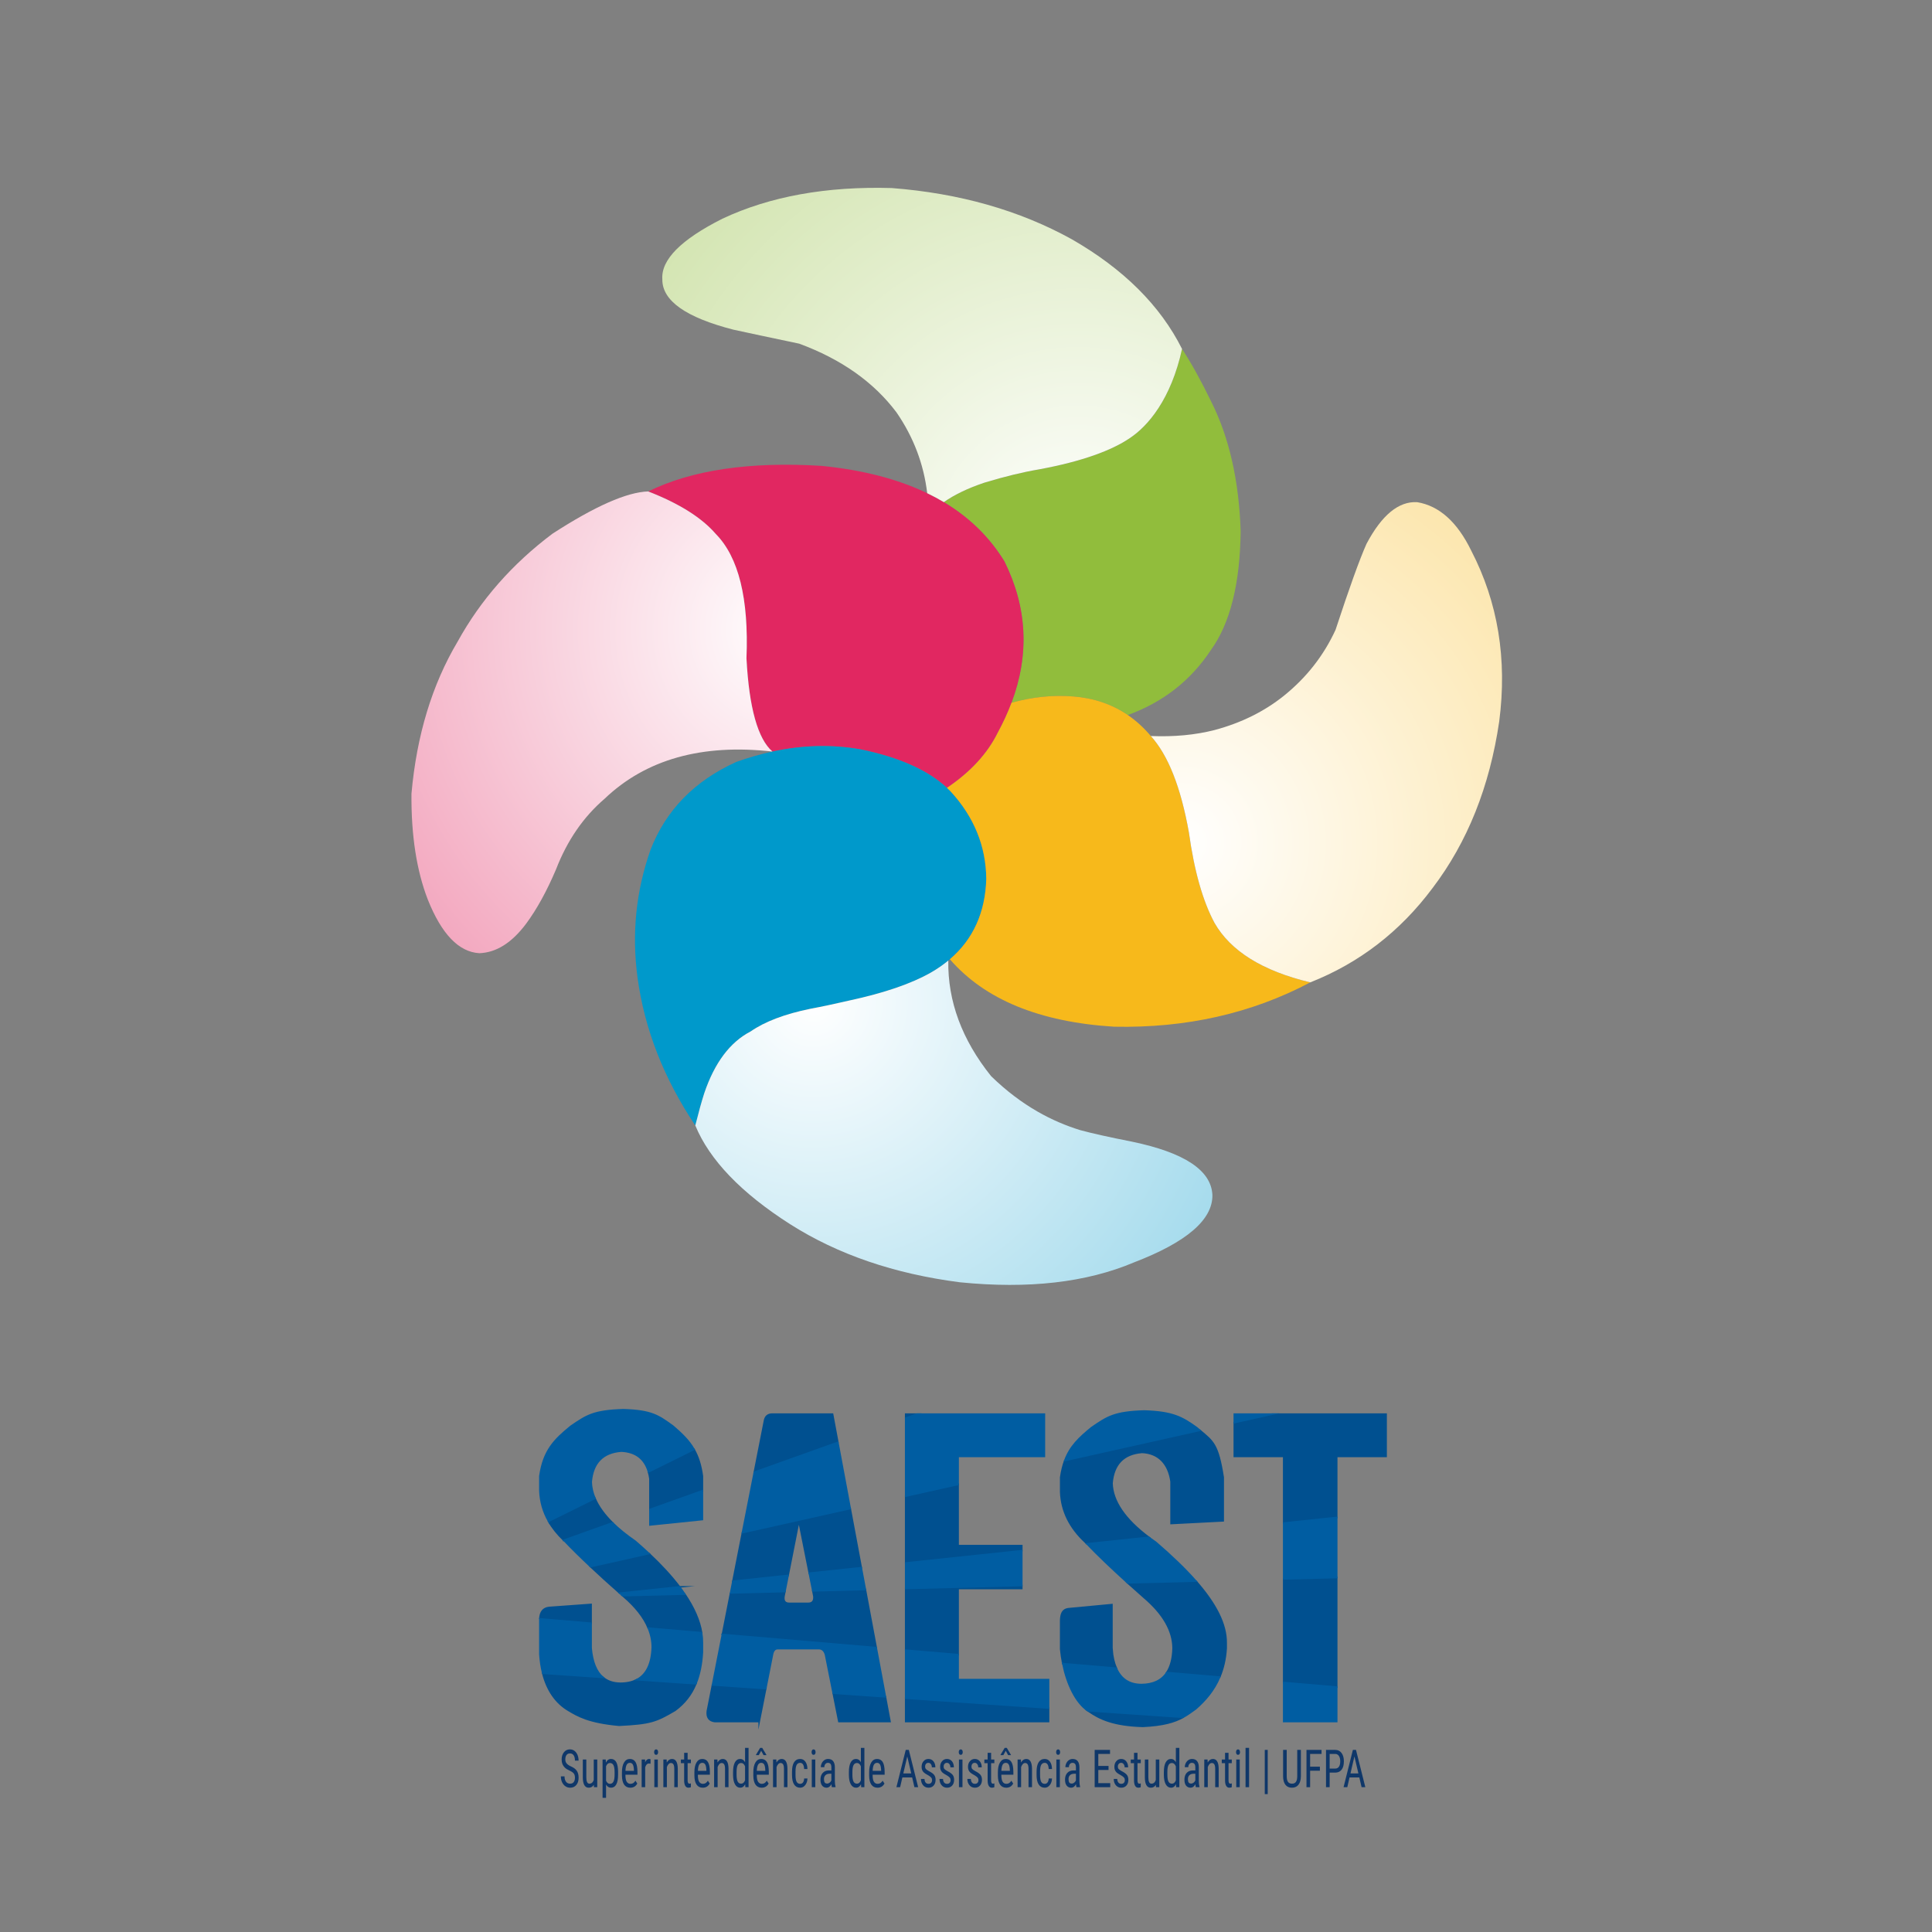 <?xml version="1.0" encoding="UTF-8"?>
<!DOCTYPE svg PUBLIC "-//W3C//DTD SVG 1.1//EN" "http://www.w3.org/Graphics/SVG/1.1/DTD/svg11.dtd">
<!-- Creator: CorelDRAW 2017 -->
<svg xmlns="http://www.w3.org/2000/svg" xml:space="preserve" width="1080px" height="1080px" version="1.1" style="shape-rendering:geometricPrecision; text-rendering:geometricPrecision; image-rendering:optimizeQuality; fill-rule:evenodd; clip-rule:evenodd"
viewBox="0 0 1080 1080"
 xmlns:xlink="http://www.w3.org/1999/xlink">
 <rect x="0" y="0" width="1080" height="1080" fill="#808080" stroke="none"/>
 <defs>
  <style type="text/css">
   <![CDATA[
    .str0 {stroke:#005090;stroke-width:0.9;stroke-miterlimit:22.926}
    .str1 {stroke:#005DA2;stroke-width:0.9;stroke-miterlimit:22.926}
    .fil0 {fill:none}
    .fil2 {fill:#005090}
    .fil3 {fill:#005DA2}
    .fil6 {fill:#0099CB}
    .fil4 {fill:#91BD3C}
    .fil5 {fill:#E12761}
    .fil7 {fill:#F7B91B}
    .fil1 {fill:#0F3769;fill-rule:nonzero}
    .fil11 {fill:url(#id0)}
    .fil9 {fill:url(#id1)}
    .fil8 {fill:url(#id2)}
    .fil10 {fill:url(#id3)}
   ]]>
  </style>
  <radialGradient id="id0" gradientUnits="userSpaceOnUse" gradientTransform="matrix(1.61 -0 -0 1.61 -268 -215)" cx="439.86" cy="352.16" r="397.7" fx="439.86" fy="352.16">
   <stop offset="0" style="stop-opacity:1; stop-color:white"/>
   <stop offset="1" style="stop-opacity:1; stop-color:#E12761"/>
  </radialGradient>
  <radialGradient id="id1" gradientUnits="userSpaceOnUse" gradientTransform="matrix(1.32 -0 -0 1.32 -212 -151)" cx="660.98" cy="471.29" r="504.43" fx="660.98" fy="471.29">
   <stop offset="0" style="stop-opacity:1; stop-color:white"/>
   <stop offset="1" style="stop-opacity:1; stop-color:#F7B91B"/>
  </radialGradient>
  <radialGradient id="id2" gradientUnits="userSpaceOnUse" gradientTransform="matrix(1.32 -0 -0 1.32 -146 -179)" cx="455.16" cy="560.54" r="543.13" fx="455.16" fy="560.54">
   <stop offset="0" style="stop-opacity:1; stop-color:white"/>
   <stop offset="1" style="stop-opacity:1; stop-color:#0099CB"/>
  </radialGradient>
  <radialGradient id="id3" gradientUnits="userSpaceOnUse" gradientTransform="matrix(1.32 -0 -0 1.32 -193 -99)" cx="602.66" cy="308.81" r="545.94" fx="602.66" fy="308.81">
   <stop offset="0" style="stop-opacity:1; stop-color:white"/>
   <stop offset="1" style="stop-opacity:1; stop-color:#91BD3C"/>
  </radialGradient>
 </defs>
 <g id="Camada_x0020_1">
  <rect class="fil0" transform="matrix(2.64845E-14 -0.562 1 1.48976E-14 -2.54659E-11 1080)" width="1920" height="1080"/>
  <g id="Logo_x0020_vertical">
   <path class="fil1" d="M321.4 993.77c0,-1.03 -0.22,-1.83 -0.66,-2.38 -0.43,-0.56 -1.22,-1.09 -2.36,-1.62 -1.15,-0.52 -2.02,-1.08 -2.62,-1.65 -0.6,-0.58 -1.05,-1.24 -1.35,-1.98 -0.3,-0.74 -0.45,-1.59 -0.45,-2.54 0,-1.66 0.42,-3.02 1.28,-4.09 0.85,-1.07 1.98,-1.6 3.36,-1.6 0.95,0 1.79,0.27 2.53,0.82 0.74,0.55 1.31,1.31 1.71,2.28 0.4,0.98 0.6,2.05 0.6,3.21l-2.04 0c0,-1.29 -0.24,-2.29 -0.72,-2.99 -0.48,-0.71 -1.18,-1.06 -2.08,-1.06 -0.82,0 -1.46,0.29 -1.91,0.89 -0.45,0.59 -0.68,1.42 -0.68,2.49 0,0.88 0.25,1.62 0.74,2.21 0.48,0.59 1.24,1.12 2.26,1.59 1.59,0.68 2.73,1.51 3.41,2.51 0.69,0.99 1.03,2.29 1.03,3.9 0,1.69 -0.42,3.04 -1.28,4.06 -0.85,1.01 -2.01,1.52 -3.47,1.52 -0.94,0 -1.81,-0.26 -2.61,-0.8 -0.79,-0.53 -1.42,-1.28 -1.87,-2.23 -0.46,-0.97 -0.68,-2.07 -0.68,-3.31l2.04 0c0,1.29 0.28,2.29 0.84,3.01 0.56,0.72 1.32,1.07 2.28,1.07 0.9,0 1.57,-0.29 2.02,-0.89 0.45,-0.59 0.68,-1.39 0.68,-2.42z"/>
   <path id="1" class="fil1" d="M331.96 997.69c-0.65,1.1 -1.6,1.65 -2.85,1.65 -1.09,0 -1.91,-0.48 -2.47,-1.45 -0.55,-0.97 -0.83,-2.38 -0.84,-4.23l0 -10.09 1.95 0 0 9.89c0,2.42 0.57,3.62 1.69,3.62 1.19,0 2.02,-0.69 2.47,-2.06l0 -11.45 1.96 0 0 15.48 -1.86 0 -0.05 -1.36z"/>
   <path id="2" class="fil1" d="M345.51 992.05c0,2.45 -0.34,4.29 -1.03,5.49 -0.68,1.2 -1.65,1.8 -2.9,1.8 -1.21,0 -2.13,-0.59 -2.79,-1.76l0 7.42 -1.95 0 0 -21.43 1.78 0 0.09 1.71c0.66,-1.34 1.61,-2.01 2.84,-2.01 1.31,0 2.3,0.6 2.95,1.78 0.65,1.19 0.99,2.95 1.01,5.31l0 1.69zm-1.95 -1.44c0,-1.74 -0.21,-3.02 -0.62,-3.84 -0.42,-0.83 -1.09,-1.24 -2.01,-1.24 -0.94,0 -1.65,0.61 -2.14,1.82l0 8.05c0.49,1.18 1.2,1.77 2.17,1.77 0.88,0 1.54,-0.41 1.96,-1.23 0.42,-0.83 0.63,-2.09 0.64,-3.79l0 -1.54z"/>
   <path id="3" class="fil1" d="M352.34 999.34c-1.5,0 -2.65,-0.58 -3.45,-1.72 -0.79,-1.16 -1.2,-2.84 -1.22,-5.07l0 -1.87c0,-2.31 0.39,-4.12 1.18,-5.44 0.78,-1.31 1.87,-1.97 3.27,-1.97 1.4,0 2.45,0.58 3.15,1.74 0.7,1.15 1.05,2.95 1.07,5.4l0 1.66 -6.71 0 0 0.36c0,1.65 0.24,2.86 0.73,3.61 0.48,0.75 1.18,1.13 2.09,1.13 0.58,0 1.09,-0.14 1.53,-0.42 0.44,-0.28 0.85,-0.72 1.24,-1.33l1.02 1.6c-0.86,1.55 -2.15,2.32 -3.9,2.32zm-0.22 -13.9c-0.82,0 -1.42,0.37 -1.81,1.09 -0.4,0.72 -0.62,1.85 -0.67,3.37l4.73 0 0 -0.35c-0.05,-1.47 -0.26,-2.52 -0.62,-3.16 -0.35,-0.63 -0.9,-0.95 -1.63,-0.95z"/>
   <path id="4" class="fil1" d="M363.66 985.93c-0.28,-0.07 -0.57,-0.11 -0.89,-0.11 -1.01,0 -1.71,0.72 -2.11,2.14l0 11.09 -1.97 0 0 -15.48 1.91 0 0.04 1.57c0.52,-1.25 1.27,-1.87 2.23,-1.87 0.31,0 0.57,0.07 0.78,0.2l0.01 2.46z"/>
   <path id="5" class="fil1" d="M367.73 999.05l-1.96 0 0 -15.48 1.96 0 0 15.48zm0.16 -19.6c0,0.43 -0.09,0.79 -0.28,1.08 -0.18,0.29 -0.47,0.43 -0.84,0.43 -0.37,0 -0.65,-0.14 -0.83,-0.43 -0.19,-0.29 -0.28,-0.65 -0.28,-1.08 0,-0.43 0.09,-0.8 0.28,-1.1 0.18,-0.29 0.46,-0.44 0.83,-0.44 0.37,0 0.65,0.15 0.84,0.45 0.18,0.31 0.28,0.67 0.28,1.09z"/>
   <path id="6" class="fil1" d="M372.67 983.57l0.06 1.66c0.76,-1.3 1.74,-1.96 2.92,-1.96 2.13,0 3.2,1.83 3.23,5.49l0 10.29 -1.95 0 0 -10.17c0,-1.21 -0.16,-2.07 -0.47,-2.58 -0.32,-0.51 -0.79,-0.77 -1.42,-0.77 -0.49,0 -0.93,0.21 -1.32,0.63 -0.38,0.42 -0.7,0.97 -0.93,1.64l0 11.25 -1.97 0 0 -15.48 1.85 0z"/>
   <path id="7" class="fil1" d="M384.39 979.82l0 3.75 1.82 0 0 2.05 -1.82 0 0 9.6c0,0.61 0.08,1.08 0.24,1.39 0.15,0.32 0.42,0.47 0.8,0.47 0.26,0 0.52,-0.06 0.79,-0.17l-0.03 2.15c-0.44,0.18 -0.89,0.28 -1.36,0.28 -0.78,0 -1.37,-0.36 -1.78,-1.07 -0.41,-0.72 -0.61,-1.73 -0.61,-3.03l0 -9.62 -1.83 0 0 -2.05 1.83 0 0 -3.75 1.95 0z"/>
   <path id="8" class="fil1" d="M392.83 999.34c-1.49,0 -2.64,-0.58 -3.44,-1.72 -0.8,-1.16 -1.21,-2.84 -1.22,-5.07l0 -1.87c0,-2.31 0.39,-4.12 1.17,-5.44 0.78,-1.31 1.87,-1.97 3.27,-1.97 1.41,0 2.46,0.58 3.15,1.74 0.7,1.15 1.05,2.95 1.07,5.4l0 1.66 -6.7 0 0 0.36c0,1.65 0.24,2.86 0.72,3.61 0.49,0.75 1.19,1.13 2.09,1.13 0.58,0 1.09,-0.14 1.53,-0.42 0.44,-0.28 0.86,-0.72 1.24,-1.33l1.02 1.6c-0.85,1.55 -2.15,2.32 -3.9,2.32zm-0.22 -13.9c-0.81,0 -1.42,0.37 -1.81,1.09 -0.39,0.72 -0.61,1.85 -0.66,3.37l4.73 0 0 -0.35c-0.06,-1.47 -0.26,-2.52 -0.62,-3.16 -0.36,-0.63 -0.91,-0.95 -1.64,-0.95z"/>
   <path id="9" class="fil1" d="M401.04 983.57l0.06 1.66c0.76,-1.3 1.74,-1.96 2.92,-1.96 2.13,0 3.2,1.83 3.23,5.49l0 10.29 -1.95 0 0 -10.17c0,-1.21 -0.16,-2.07 -0.47,-2.58 -0.32,-0.51 -0.79,-0.77 -1.42,-0.77 -0.49,0 -0.92,0.21 -1.32,0.63 -0.38,0.42 -0.7,0.97 -0.93,1.64l0 11.25 -1.97 0 0 -15.48 1.85 0z"/>
   <path id="10" class="fil1" d="M409.78 990.6c0,-2.38 0.35,-4.2 1.04,-5.45 0.69,-1.25 1.69,-1.88 2.98,-1.88 1.15,0 2.05,0.61 2.69,1.81l0 -8.02 1.96 0 0 21.99 -1.79 0 -0.11 -1.66c-0.64,1.3 -1.56,1.95 -2.76,1.95 -1.24,0 -2.22,-0.62 -2.92,-1.87 -0.71,-1.24 -1.07,-3 -1.09,-5.27l0 -1.6zm1.97 1.44c0,1.73 0.2,3.01 0.6,3.82 0.4,0.82 1.05,1.22 1.95,1.22 0.98,0 1.71,-0.63 2.19,-1.9l0 -7.79c-0.5,-1.24 -1.23,-1.86 -2.18,-1.86 -0.9,0 -1.55,0.41 -1.95,1.22 -0.4,0.81 -0.6,2.07 -0.61,3.75l0 1.54z"/>
   <path id="11" class="fil1" d="M425.77 999.34c-1.49,0 -2.64,-0.58 -3.44,-1.72 -0.8,-1.16 -1.21,-2.84 -1.22,-5.07l0 -1.87c0,-2.31 0.39,-4.12 1.17,-5.44 0.78,-1.31 1.87,-1.97 3.27,-1.97 1.41,0 2.46,0.58 3.15,1.74 0.7,1.15 1.05,2.95 1.07,5.4l0 1.66 -6.71 0 0 0.36c0,1.65 0.25,2.86 0.73,3.61 0.49,0.75 1.18,1.13 2.09,1.13 0.58,0 1.09,-0.14 1.53,-0.42 0.44,-0.28 0.85,-0.72 1.24,-1.33l1.02 1.6c-0.85,1.55 -2.15,2.32 -3.9,2.32zm-0.22 -13.9c-0.81,0 -1.42,0.37 -1.81,1.09 -0.39,0.72 -0.62,1.85 -0.67,3.37l4.73 0 0 -0.35c-0.05,-1.47 -0.25,-2.52 -0.61,-3.16 -0.36,-0.63 -0.91,-0.95 -1.64,-0.95zm2.87 -4.46l0 0.14 -1.58 0.01 -1.34 -2.43 -1.33 2.43 -1.58 -0.01 0 -0.17 2.33 -3.89 1.16 0 2.34 3.92z"/>
   <path id="12" class="fil1" d="M433.98 983.57l0.06 1.66c0.76,-1.3 1.74,-1.96 2.92,-1.96 2.12,0 3.2,1.83 3.23,5.49l0 10.29 -1.95 0 0 -10.17c0,-1.21 -0.16,-2.07 -0.47,-2.58 -0.32,-0.51 -0.79,-0.77 -1.42,-0.77 -0.49,0 -0.93,0.21 -1.32,0.63 -0.38,0.42 -0.7,0.97 -0.93,1.64l0 11.25 -1.97 0 0 -15.48 1.85 0z"/>
   <path id="13" class="fil1" d="M447.31 997.17c0.65,0 1.17,-0.26 1.57,-0.78 0.39,-0.52 0.6,-1.26 0.64,-2.22l1.85 0c-0.04,1.49 -0.45,2.72 -1.23,3.7 -0.77,0.98 -1.71,1.47 -2.83,1.47 -1.49,0 -2.62,-0.61 -3.4,-1.81 -0.79,-1.21 -1.17,-3.01 -1.17,-5.39l0 -1.71c0,-2.33 0.38,-4.11 1.16,-5.33 0.78,-1.21 1.91,-1.83 3.4,-1.83 1.23,0 2.2,0.51 2.92,1.51 0.72,1 1.11,2.37 1.15,4.11l-1.85 0c-0.05,-1.15 -0.26,-2.01 -0.64,-2.59 -0.38,-0.57 -0.91,-0.86 -1.58,-0.86 -0.88,0 -1.52,0.38 -1.95,1.11 -0.42,0.75 -0.64,1.96 -0.65,3.65l0 1.97c0,1.82 0.21,3.12 0.63,3.87 0.41,0.75 1.07,1.13 1.98,1.13z"/>
   <path id="14" class="fil1" d="M455.75 999.05l-1.96 0 0 -15.48 1.96 0 0 15.48zm0.16 -19.6c0,0.43 -0.09,0.79 -0.28,1.08 -0.18,0.29 -0.46,0.43 -0.84,0.43 -0.37,0 -0.65,-0.14 -0.83,-0.43 -0.19,-0.29 -0.28,-0.65 -0.28,-1.08 0,-0.43 0.09,-0.8 0.28,-1.1 0.18,-0.29 0.46,-0.44 0.83,-0.44 0.37,0 0.65,0.15 0.84,0.45 0.19,0.31 0.28,0.67 0.28,1.09z"/>
   <path id="15" class="fil1" d="M465.03 999.05c-0.12,-0.33 -0.21,-0.9 -0.26,-1.68 -0.69,1.31 -1.58,1.97 -2.66,1.97 -1.09,0 -1.94,-0.4 -2.55,-1.18 -0.61,-0.79 -0.92,-1.9 -0.92,-3.33 0,-1.57 0.42,-2.82 1.25,-3.75 0.83,-0.92 1.96,-1.39 3.41,-1.41l1.44 0 0 -1.66c0,-0.92 -0.16,-1.58 -0.48,-1.98 -0.32,-0.39 -0.8,-0.59 -1.45,-0.59 -0.6,0 -1.08,0.23 -1.45,0.69 -0.37,0.45 -0.55,1.03 -0.55,1.73l-1.97 0c0,-0.79 0.19,-1.55 0.55,-2.27 0.36,-0.72 0.85,-1.29 1.46,-1.7 0.62,-0.41 1.3,-0.62 2.06,-0.62 1.22,0 2.16,0.4 2.8,1.19 0.64,0.78 0.97,1.93 0.98,3.44l0 7.81c0.01,1.2 0.14,2.23 0.38,3.11l0 0.23 -2.04 0zm-2.62 -2.03c0.48,0 0.94,-0.17 1.37,-0.51 0.44,-0.34 0.76,-0.77 0.96,-1.28l0 -3.69 -1.11 0c-0.94,0.02 -1.67,0.29 -2.21,0.81 -0.54,0.52 -0.81,1.24 -0.81,2.18 0,0.87 0.14,1.51 0.41,1.9 0.27,0.4 0.73,0.59 1.39,0.59z"/>
   <path id="16" class="fil1" d="M474.53 990.6c0,-2.38 0.35,-4.2 1.04,-5.45 0.69,-1.25 1.69,-1.88 2.98,-1.88 1.15,0 2.05,0.61 2.69,1.81l0 -8.02 1.96 0 0 21.99 -1.79 0 -0.1 -1.66c-0.65,1.3 -1.57,1.95 -2.77,1.95 -1.24,0 -2.22,-0.62 -2.93,-1.87 -0.7,-1.24 -1.06,-3 -1.08,-5.27l0 -1.6zm1.97 1.44c0,1.73 0.2,3.01 0.6,3.82 0.39,0.82 1.05,1.22 1.95,1.22 0.98,0 1.71,-0.63 2.19,-1.9l0 -7.79c-0.5,-1.24 -1.23,-1.86 -2.18,-1.86 -0.9,0 -1.55,0.41 -1.95,1.22 -0.4,0.81 -0.6,2.07 -0.61,3.75l0 1.54z"/>
   <path id="17" class="fil1" d="M490.52 999.34c-1.5,0 -2.64,-0.58 -3.44,-1.72 -0.8,-1.16 -1.21,-2.84 -1.22,-5.07l0 -1.87c0,-2.31 0.39,-4.12 1.17,-5.44 0.78,-1.31 1.87,-1.97 3.27,-1.97 1.4,0 2.45,0.58 3.15,1.74 0.7,1.15 1.05,2.95 1.07,5.4l0 1.66 -6.71 0 0 0.36c0,1.65 0.25,2.86 0.73,3.61 0.48,0.75 1.18,1.13 2.09,1.13 0.58,0 1.09,-0.14 1.53,-0.42 0.44,-0.28 0.85,-0.72 1.24,-1.33l1.02 1.6c-0.85,1.55 -2.15,2.32 -3.9,2.32zm-0.22 -13.9c-0.82,0 -1.42,0.37 -1.81,1.09 -0.39,0.72 -0.62,1.85 -0.67,3.37l4.73 0 0 -0.35c-0.05,-1.47 -0.25,-2.52 -0.61,-3.16 -0.36,-0.63 -0.91,-0.95 -1.64,-0.95z"/>
   <path id="18" class="fil1" d="M509.9 993.59l-5.46 0 -1.26 5.46 -2.08 0 5.21 -20.85 1.73 0 5.22 20.85 -2.08 0 -1.28 -5.46zm-4.93 -2.25l4.41 0 -2.21 -9.47 -2.2 9.47z"/>
   <path id="19" class="fil1" d="M521.03 995.08c0,-0.54 -0.15,-1.01 -0.47,-1.4 -0.32,-0.39 -0.94,-0.85 -1.85,-1.37 -1.06,-0.56 -1.8,-1.05 -2.24,-1.45 -0.43,-0.4 -0.75,-0.85 -0.97,-1.37 -0.21,-0.5 -0.32,-1.11 -0.32,-1.82 0,-1.26 0.36,-2.31 1.08,-3.14 0.71,-0.84 1.62,-1.26 2.73,-1.26 1.17,0 2.11,0.44 2.82,1.32 0.71,0.88 1.07,2.01 1.07,3.38l-1.96 0c0,-0.7 -0.18,-1.29 -0.54,-1.79 -0.36,-0.49 -0.83,-0.74 -1.39,-0.74 -0.57,0 -1.03,0.19 -1.36,0.58 -0.33,0.39 -0.49,0.9 -0.49,1.55 0,0.51 0.12,0.93 0.36,1.24 0.24,0.31 0.82,0.73 1.73,1.24 1.46,0.74 2.46,1.46 2.98,2.16 0.53,0.7 0.79,1.6 0.79,2.68 0,1.35 -0.36,2.43 -1.08,3.24 -0.72,0.81 -1.68,1.21 -2.88,1.21 -1.25,0 -2.27,-0.46 -3.05,-1.39 -0.77,-0.93 -1.16,-2.1 -1.16,-3.52l1.97 0c0.03,0.86 0.23,1.53 0.61,2.01 0.39,0.49 0.93,0.73 1.63,0.73 0.65,0 1.14,-0.19 1.48,-0.57 0.34,-0.37 0.51,-0.88 0.51,-1.52z"/>
   <path id="20" class="fil1" d="M531.39 995.08c0,-0.54 -0.16,-1.01 -0.48,-1.4 -0.31,-0.39 -0.93,-0.85 -1.84,-1.37 -1.06,-0.56 -1.8,-1.05 -2.24,-1.45 -0.43,-0.4 -0.75,-0.85 -0.97,-1.37 -0.21,-0.5 -0.32,-1.11 -0.32,-1.82 0,-1.26 0.36,-2.31 1.07,-3.14 0.72,-0.84 1.63,-1.26 2.74,-1.26 1.17,0 2.11,0.44 2.82,1.32 0.71,0.88 1.06,2.01 1.06,3.38l-1.95 0c0,-0.7 -0.18,-1.29 -0.54,-1.79 -0.36,-0.49 -0.83,-0.74 -1.39,-0.74 -0.58,0 -1.03,0.19 -1.36,0.58 -0.33,0.39 -0.49,0.9 -0.49,1.55 0,0.51 0.11,0.93 0.36,1.24 0.24,0.31 0.82,0.73 1.73,1.24 1.46,0.74 2.46,1.46 2.98,2.16 0.53,0.7 0.79,1.6 0.79,2.68 0,1.35 -0.36,2.43 -1.08,3.24 -0.72,0.81 -1.68,1.21 -2.89,1.21 -1.25,0 -2.26,-0.46 -3.04,-1.39 -0.77,-0.93 -1.17,-2.1 -1.17,-3.52l1.98 0c0.03,0.86 0.23,1.53 0.61,2.01 0.39,0.49 0.93,0.73 1.62,0.73 0.66,0 1.15,-0.19 1.49,-0.57 0.34,-0.37 0.51,-0.88 0.51,-1.52z"/>
   <path id="21" class="fil1" d="M538.03 999.05l-1.97 0 0 -15.48 1.97 0 0 15.48zm0.15 -19.6c0,0.43 -0.09,0.79 -0.28,1.08 -0.18,0.29 -0.46,0.43 -0.84,0.43 -0.37,0 -0.65,-0.14 -0.83,-0.43 -0.19,-0.29 -0.28,-0.65 -0.28,-1.08 0,-0.43 0.09,-0.8 0.28,-1.1 0.18,-0.29 0.46,-0.44 0.83,-0.44 0.37,0 0.65,0.15 0.84,0.45 0.19,0.31 0.28,0.67 0.28,1.09z"/>
   <path id="22" class="fil1" d="M546.96 995.08c0,-0.54 -0.16,-1.01 -0.48,-1.4 -0.32,-0.39 -0.93,-0.85 -1.84,-1.37 -1.06,-0.56 -1.81,-1.05 -2.24,-1.45 -0.43,-0.4 -0.76,-0.85 -0.97,-1.37 -0.22,-0.5 -0.32,-1.11 -0.32,-1.82 0,-1.26 0.35,-2.31 1.07,-3.14 0.71,-0.84 1.63,-1.26 2.74,-1.26 1.17,0 2.11,0.44 2.82,1.32 0.71,0.88 1.06,2.01 1.06,3.38l-1.95 0c0,-0.7 -0.18,-1.29 -0.55,-1.79 -0.36,-0.49 -0.82,-0.74 -1.38,-0.74 -0.58,0 -1.04,0.19 -1.36,0.58 -0.33,0.39 -0.5,0.9 -0.5,1.55 0,0.51 0.12,0.93 0.36,1.24 0.24,0.31 0.82,0.73 1.74,1.24 1.46,0.74 2.45,1.46 2.98,2.16 0.52,0.7 0.79,1.6 0.79,2.68 0,1.35 -0.36,2.43 -1.09,3.24 -0.71,0.81 -1.67,1.21 -2.88,1.21 -1.25,0 -2.27,-0.46 -3.04,-1.39 -0.78,-0.93 -1.17,-2.1 -1.17,-3.52l1.98 0c0.02,0.86 0.22,1.53 0.61,2.01 0.39,0.49 0.92,0.73 1.62,0.73 0.65,0 1.15,-0.19 1.49,-0.57 0.34,-0.37 0.51,-0.88 0.51,-1.52z"/>
   <path id="23" class="fil1" d="M554.04 979.82l0 3.75 1.81 0 0 2.05 -1.81 0 0 9.6c0,0.61 0.08,1.08 0.24,1.39 0.15,0.32 0.42,0.47 0.8,0.47 0.26,0 0.52,-0.06 0.79,-0.17l-0.03 2.15c-0.44,0.18 -0.9,0.28 -1.37,0.28 -0.77,0 -1.36,-0.36 -1.77,-1.07 -0.41,-0.72 -0.61,-1.73 -0.61,-3.03l0 -9.62 -1.83 0 0 -2.05 1.83 0 0 -3.75 1.95 0z"/>
   <path id="24" class="fil1" d="M562.48 999.34c-1.49,0 -2.64,-0.58 -3.44,-1.72 -0.8,-1.16 -1.21,-2.84 -1.22,-5.07l0 -1.87c0,-2.31 0.39,-4.12 1.17,-5.44 0.78,-1.31 1.87,-1.97 3.27,-1.97 1.41,0 2.46,0.58 3.15,1.74 0.7,1.15 1.05,2.95 1.07,5.4l0 1.66 -6.71 0 0 0.36c0,1.65 0.25,2.86 0.73,3.61 0.49,0.75 1.18,1.13 2.09,1.13 0.58,0 1.09,-0.14 1.53,-0.42 0.44,-0.28 0.85,-0.72 1.24,-1.33l1.02 1.6c-0.85,1.55 -2.15,2.32 -3.9,2.32zm-0.22 -13.9c-0.81,0 -1.42,0.37 -1.81,1.09 -0.39,0.72 -0.62,1.85 -0.67,3.37l4.73 0 0 -0.35c-0.05,-1.47 -0.25,-2.52 -0.61,-3.16 -0.36,-0.63 -0.91,-0.95 -1.64,-0.95zm2.87 -4.46l0 0.14 -1.58 0.01 -1.33 -2.43 -1.34 2.43 -1.58 -0.01 0 -0.17 2.33 -3.89 1.16 0 2.34 3.92z"/>
   <path id="25" class="fil1" d="M570.69 983.57l0.06 1.66c0.76,-1.3 1.74,-1.96 2.92,-1.96 2.12,0 3.2,1.83 3.23,5.49l0 10.29 -1.95 0 0 -10.17c0,-1.21 -0.16,-2.07 -0.47,-2.58 -0.32,-0.51 -0.79,-0.77 -1.42,-0.77 -0.49,0 -0.93,0.21 -1.32,0.63 -0.38,0.42 -0.7,0.97 -0.93,1.64l0 11.25 -1.97 0 0 -15.48 1.85 0z"/>
   <path id="26" class="fil1" d="M584.02 997.17c0.65,0 1.17,-0.26 1.57,-0.78 0.39,-0.52 0.6,-1.26 0.64,-2.22l1.85 0c-0.04,1.49 -0.45,2.72 -1.23,3.7 -0.77,0.98 -1.71,1.47 -2.83,1.47 -1.49,0 -2.62,-0.61 -3.4,-1.81 -0.78,-1.21 -1.17,-3.01 -1.17,-5.39l0 -1.71c0,-2.33 0.38,-4.11 1.16,-5.33 0.78,-1.21 1.91,-1.83 3.4,-1.83 1.23,0 2.2,0.51 2.92,1.51 0.73,1 1.11,2.37 1.15,4.11l-1.85 0c-0.05,-1.15 -0.26,-2.01 -0.64,-2.59 -0.38,-0.57 -0.91,-0.86 -1.58,-0.86 -0.88,0 -1.52,0.38 -1.95,1.11 -0.42,0.75 -0.64,1.96 -0.65,3.65l0 1.97c0,1.82 0.21,3.12 0.63,3.87 0.41,0.75 1.07,1.13 1.98,1.13z"/>
   <path id="27" class="fil1" d="M592.47 999.05l-1.97 0 0 -15.48 1.97 0 0 15.48zm0.15 -19.6c0,0.43 -0.09,0.79 -0.28,1.08 -0.18,0.29 -0.46,0.43 -0.84,0.43 -0.37,0 -0.65,-0.14 -0.83,-0.43 -0.19,-0.29 -0.28,-0.65 -0.28,-1.08 0,-0.43 0.09,-0.8 0.28,-1.1 0.18,-0.29 0.46,-0.44 0.83,-0.44 0.37,0 0.65,0.15 0.84,0.45 0.19,0.31 0.28,0.67 0.28,1.09z"/>
   <path id="28" class="fil1" d="M601.74 999.05c-0.12,-0.33 -0.21,-0.9 -0.26,-1.68 -0.69,1.31 -1.58,1.97 -2.66,1.97 -1.09,0 -1.94,-0.4 -2.55,-1.18 -0.61,-0.79 -0.92,-1.9 -0.92,-3.33 0,-1.57 0.42,-2.82 1.25,-3.75 0.83,-0.92 1.96,-1.39 3.41,-1.41l1.44 0 0 -1.66c0,-0.92 -0.16,-1.58 -0.48,-1.98 -0.32,-0.39 -0.8,-0.59 -1.45,-0.59 -0.6,0 -1.08,0.23 -1.45,0.69 -0.37,0.45 -0.55,1.03 -0.55,1.73l-1.97 0c0,-0.79 0.19,-1.55 0.55,-2.27 0.36,-0.72 0.85,-1.29 1.46,-1.7 0.62,-0.41 1.3,-0.62 2.06,-0.62 1.22,0 2.16,0.4 2.8,1.19 0.64,0.78 0.97,1.93 0.98,3.44l0 7.81c0.01,1.2 0.14,2.23 0.38,3.11l0 0.23 -2.04 0zm-2.62 -2.03c0.48,0 0.94,-0.17 1.37,-0.51 0.44,-0.34 0.76,-0.77 0.96,-1.28l0 -3.69 -1.11 0c-0.94,0.02 -1.67,0.29 -2.21,0.81 -0.54,0.52 -0.81,1.24 -0.81,2.18 0,0.87 0.14,1.51 0.41,1.9 0.27,0.4 0.73,0.59 1.39,0.59z"/>
   <polygon id="29" class="fil1" points="619.68,989.43 613.96,989.43 613.96,996.79 620.63,996.79 620.63,999.05 611.93,999.05 611.93,978.2 620.52,978.2 620.52,980.46 613.96,980.46 613.96,987.17 619.68,987.17 "/>
   <path id="30" class="fil1" d="M628.79 995.08c0,-0.54 -0.16,-1.01 -0.48,-1.4 -0.31,-0.39 -0.93,-0.85 -1.84,-1.37 -1.06,-0.56 -1.8,-1.05 -2.24,-1.45 -0.43,-0.4 -0.75,-0.85 -0.97,-1.37 -0.22,-0.5 -0.32,-1.11 -0.32,-1.82 0,-1.26 0.35,-2.31 1.07,-3.14 0.71,-0.84 1.63,-1.26 2.74,-1.26 1.17,0 2.11,0.44 2.82,1.32 0.71,0.88 1.06,2.01 1.06,3.38l-1.95 0c0,-0.7 -0.18,-1.29 -0.54,-1.79 -0.37,-0.49 -0.83,-0.74 -1.39,-0.74 -0.58,0 -1.03,0.19 -1.36,0.58 -0.33,0.39 -0.5,0.9 -0.5,1.55 0,0.51 0.12,0.93 0.36,1.24 0.24,0.31 0.82,0.73 1.74,1.24 1.46,0.74 2.45,1.46 2.98,2.16 0.52,0.7 0.79,1.6 0.79,2.68 0,1.35 -0.36,2.43 -1.08,3.24 -0.72,0.81 -1.68,1.21 -2.89,1.21 -1.25,0 -2.26,-0.46 -3.04,-1.39 -0.78,-0.93 -1.17,-2.1 -1.17,-3.52l1.98 0c0.02,0.86 0.22,1.53 0.61,2.01 0.39,0.49 0.93,0.73 1.62,0.73 0.66,0 1.15,-0.19 1.49,-0.57 0.34,-0.37 0.51,-0.88 0.51,-1.52z"/>
   <path id="31" class="fil1" d="M635.87 979.82l0 3.75 1.82 0 0 2.05 -1.82 0 0 9.6c0,0.61 0.08,1.08 0.24,1.39 0.15,0.32 0.42,0.47 0.8,0.47 0.26,0 0.52,-0.06 0.79,-0.17l-0.03 2.15c-0.44,0.18 -0.89,0.28 -1.36,0.28 -0.78,0 -1.37,-0.36 -1.78,-1.07 -0.41,-0.72 -0.61,-1.73 -0.61,-3.03l0 -9.62 -1.83 0 0 -2.05 1.83 0 0 -3.75 1.95 0z"/>
   <path id="32" class="fil1" d="M646.15 997.69c-0.66,1.1 -1.61,1.65 -2.86,1.65 -1.09,0 -1.91,-0.48 -2.47,-1.45 -0.55,-0.97 -0.83,-2.38 -0.84,-4.23l0 -10.09 1.96 0 0 9.89c0,2.42 0.56,3.62 1.69,3.62 1.19,0 2.01,-0.69 2.46,-2.06l0 -11.45 1.97 0 0 15.48 -1.87 0 -0.04 -1.36z"/>
   <path id="33" class="fil1" d="M650.6 990.6c0,-2.38 0.34,-4.2 1.04,-5.45 0.69,-1.25 1.68,-1.88 2.98,-1.88 1.15,0 2.04,0.61 2.69,1.81l0 -8.02 1.96 0 0 21.99 -1.8 0 -0.1 -1.66c-0.64,1.3 -1.56,1.95 -2.76,1.95 -1.24,0 -2.22,-0.62 -2.93,-1.87 -0.7,-1.24 -1.07,-3 -1.08,-5.27l0 -1.6zm1.97 1.44c0,1.73 0.19,3.01 0.59,3.82 0.4,0.82 1.05,1.22 1.96,1.22 0.98,0 1.71,-0.63 2.19,-1.9l0 -7.79c-0.51,-1.24 -1.23,-1.86 -2.18,-1.86 -0.9,0 -1.56,0.41 -1.95,1.22 -0.4,0.81 -0.61,2.07 -0.61,3.75l0 1.54z"/>
   <path id="34" class="fil1" d="M668.48 999.05c-0.12,-0.33 -0.2,-0.9 -0.26,-1.68 -0.69,1.31 -1.58,1.97 -2.66,1.97 -1.09,0 -1.94,-0.4 -2.55,-1.18 -0.61,-0.79 -0.91,-1.9 -0.91,-3.33 0,-1.57 0.41,-2.82 1.24,-3.75 0.83,-0.92 1.97,-1.39 3.41,-1.41l1.44 0 0 -1.66c0,-0.92 -0.16,-1.58 -0.48,-1.98 -0.32,-0.39 -0.8,-0.59 -1.45,-0.59 -0.59,0 -1.08,0.23 -1.44,0.69 -0.37,0.45 -0.56,1.03 -0.56,1.73l-1.96 0c0,-0.79 0.18,-1.55 0.54,-2.27 0.36,-0.72 0.85,-1.29 1.47,-1.7 0.61,-0.41 1.3,-0.62 2.05,-0.62 1.23,0 2.16,0.4 2.8,1.19 0.64,0.78 0.97,1.93 0.99,3.44l0 7.81c0,1.2 0.13,2.23 0.37,3.11l0 0.23 -2.04 0zm-2.62 -2.03c0.48,0 0.94,-0.17 1.38,-0.51 0.43,-0.34 0.75,-0.77 0.95,-1.28l0 -3.69 -1.11 0c-0.93,0.02 -1.67,0.29 -2.21,0.81 -0.54,0.52 -0.81,1.24 -0.81,2.18 0,0.87 0.14,1.51 0.41,1.9 0.28,0.4 0.74,0.59 1.39,0.59z"/>
   <path id="35" class="fil1" d="M675.04 983.57l0.06 1.66c0.76,-1.3 1.74,-1.96 2.92,-1.96 2.12,0 3.2,1.83 3.23,5.49l0 10.29 -1.95 0 0 -10.17c0,-1.21 -0.16,-2.07 -0.47,-2.58 -0.32,-0.51 -0.79,-0.77 -1.42,-0.77 -0.49,0 -0.93,0.21 -1.32,0.63 -0.38,0.42 -0.7,0.97 -0.93,1.64l0 11.25 -1.97 0 0 -15.48 1.85 0z"/>
   <path id="36" class="fil1" d="M686.76 979.82l0 3.75 1.81 0 0 2.05 -1.81 0 0 9.6c0,0.61 0.08,1.08 0.24,1.39 0.15,0.32 0.42,0.47 0.8,0.47 0.26,0 0.52,-0.06 0.79,-0.17l-0.03 2.15c-0.44,0.18 -0.9,0.28 -1.37,0.28 -0.77,0 -1.36,-0.36 -1.77,-1.07 -0.41,-0.72 -0.61,-1.73 -0.61,-3.03l0 -9.62 -1.83 0 0 -2.05 1.83 0 0 -3.75 1.95 0z"/>
   <path id="37" class="fil1" d="M693.03 999.05l-1.96 0 0 -15.48 1.96 0 0 15.48zm0.15 -19.6c0,0.43 -0.09,0.79 -0.27,1.08 -0.19,0.29 -0.47,0.43 -0.85,0.43 -0.37,0 -0.64,-0.14 -0.83,-0.43 -0.18,-0.29 -0.28,-0.65 -0.28,-1.08 0,-0.43 0.1,-0.8 0.28,-1.1 0.19,-0.29 0.46,-0.44 0.83,-0.44 0.37,0 0.65,0.15 0.84,0.45 0.19,0.31 0.28,0.67 0.28,1.09z"/>
   <polygon id="38" class="fil1" points="698.24,999.05 696.27,999.05 696.27,977.06 698.24,977.06 "/>
   <polygon id="39" class="fil1" points="708.66,1002.92 707.01,1002.92 707.01,978.2 708.66,978.2 "/>
   <path id="40" class="fil1" d="M727.2 978.2l0 14.82c-0.02,1.98 -0.46,3.53 -1.33,4.64 -0.88,1.12 -2.09,1.68 -3.65,1.68 -1.6,0 -2.82,-0.55 -3.67,-1.64 -0.84,-1.09 -1.27,-2.65 -1.29,-4.68l0 -14.82 2.02 0 0 14.71c0,1.4 0.24,2.44 0.7,3.14 0.46,0.69 1.2,1.03 2.24,1.03 1.03,0 1.78,-0.34 2.24,-1.03 0.47,-0.7 0.7,-1.74 0.7,-3.14l0 -14.71 2.04 0z"/>
   <polygon id="41" class="fil1" points="737.83,989.84 732.36,989.84 732.36,999.05 730.33,999.05 730.33,978.2 738.75,978.2 738.75,980.46 732.36,980.46 732.36,987.58 737.83,987.58 "/>
   <path id="42" class="fil1" d="M743.28 990.9l0 8.15 -2.03 0 0 -20.85 5.16 0c1.5,0 2.68,0.58 3.54,1.74 0.86,1.17 1.29,2.71 1.29,4.64 0,2 -0.41,3.55 -1.23,4.63 -0.82,1.09 -1.97,1.65 -3.46,1.69l-3.27 0zm0 -2.26l3.13 0c0.9,0 1.59,-0.35 2.07,-1.05 0.48,-0.7 0.72,-1.69 0.72,-2.99 0,-1.25 -0.24,-2.25 -0.74,-3.01 -0.5,-0.75 -1.18,-1.13 -2.04,-1.13l-3.14 0 0 8.18z"/>
   <path id="43" class="fil1" d="M759.87 993.59l-5.47 0 -1.25 5.46 -2.09 0 5.21 -20.85 1.74 0 5.22 20.85 -2.09 0 -1.27 -5.46zm-4.94 -2.25l4.41 0 -2.21 -9.47 -2.2 9.47z"/>
   <g id="Tipo">
    <path class="fil2 str0" d="M315.16 861.01l27.24 -9.73c-4.62,-4.56 -7.9,-9.13 -9.84,-13.69l-25.89 12.79c2.13,3.74 4.96,7.29 8.49,10.63z"/>
    <path class="fil2 str0" d="M363.34 826.63l0 17.17 29.28 -10.45 0 -8.22c-0.86,-6.3 -2.44,-10.99 -4.68,-14.91l-25.41 12.56c0.34,1.19 0.62,2.47 0.81,3.85z"/>
    <path class="fil2 str0" d="M427.44 793.85l-5.73 29.11 46.63 -16.65 -2.95 -15.79 -33.43 0 -0.45 0c-2.22,0.07 -3.58,1.18 -4.07,3.33z"/>
    <polygon class="fil2 str0" points="506.3,790.52 506.3,792.76 512.57,790.52 "/>
    <path class="fil2 str0" d="M379.89 887.09c-4.52,-5.96 -10.22,-12.18 -17.13,-18.65l-32.64 7.3c4.89,4.6 10.35,9.56 16.38,14.87l33.39 -3.52z"/>
    <polygon class="fil2 str0" points="415.06,856.74 409.71,883.94 440.53,880.68 446.57,850.06 452.42,879.43 481.43,876.36 475.25,843.28 "/>
    <polygon class="fil2 str0" points="506.3,836.33 506.3,873.73 571.16,866.88 571.16,864.03 535.57,864.03 535.57,829.78 "/>
    <path class="fil2 str0" d="M592.95 834c0.4,10.63 5.02,20.03 13.85,28.19 0.27,0.28 0.53,0.56 0.81,0.84l34.58 -3.65c-13.38,-10.06 -20.24,-20.13 -20.59,-30.2 0.91,-10.72 6.51,-16.49 16.8,-17.3 9.3,0.4 14.83,6.39 16.25,16.3l0 23.46 29.11 -1.5 0 -24.29c-2.91,-18.54 -5.61,-20.04 -13.07,-26.29l-75.43 16.87c-1.02,2.71 -1.79,5.8 -2.31,9.42l0 8.15z"/>
    <polygon class="fil2 str0" points="717.61,814.14 717.61,851.41 747.21,848.29 747.21,814.14 774.82,814.14 774.82,790.52 711.1,790.52 690,795.24 690,814.14 "/>
    <path class="fil2 str0" d="M392.18 912.71c-1.09,-6.77 -4.23,-13.97 -9.42,-21.61l-34.71 0.88c0.07,0.06 0.14,0.12 0.21,0.18 6.93,5.88 11.66,11.89 14.19,18l29.73 2.55z"/>
    <path class="fil2 str0" d="M408.43 890.44l-4.58 23.27 85.94 7.35 -6.08 -32.53 -29.32 0.75 0.61 3.1c0.2,2.6 -0.85,3.91 -3.16,3.92 -0.01,0 -0.03,0 -0.05,0l-10.48 0c-2.47,0.04 -3.5,-1.28 -3.09,-3.96l0.53 -2.67 -30.32 0.77z"/>
    <polygon class="fil2 str0" points="506.3,887.96 506.3,922.48 535.57,924.98 535.57,887.98 571.16,887.98 571.16,886.31 "/>
    <path class="fil2 str0" d="M639.4 892.88c10.89,9.24 16.35,18.78 16.38,28.6 -0.18,5.71 -1.35,10.2 -3.52,13.49l29.53 2.53c1.97,-4.65 3.27,-9.96 3.63,-16.1l0 -2.91c0.14,-10.56 -5.8,-21.99 -16.92,-34.65l-38.17 0.97c2.87,2.59 5.9,5.28 9.07,8.07z"/>
    <path class="fil2 str0" d="M621.56 921.98l0 -24.97 -23.52 2.21 -1.03 0.1c-2.97,0.49 -3.96,2.69 -4.06,6.55l0 16.03c0.26,2.72 0.66,5.44 1.2,8.1l29.85 2.55c-1.26,-2.85 -2.07,-6.38 -2.44,-10.57z"/>
    <polygon class="fil2 str0" points="717.61,882.59 717.61,940.56 747.21,943.1 747.21,881.84 "/>
    <path class="fil2 str0" d="M661.34 959.95l-53.24 -3.66c0.23,0.16 0.47,0.31 0.71,0.45 5.78,4.04 13.59,7.84 30.08,8.29 11.53,-0.56 17.65,-2.44 22.45,-5.08z"/>
    <polygon class="fil2 str0" points="586.13,962.33 586.13,954.78 506.3,949.29 506.3,962.33 "/>
    <polygon class="fil2 str0" points="497.5,962.33 494.92,948.51 465.79,946.51 468.94,962.33 "/>
    <path class="fil2 str0" d="M424.4 962.33l3.64 -18.42 -29.73 -2.04 -2.5 12.68 -0.39 1.98c-0.41,3.44 0.94,5.37 4.06,5.8l24.92 0z"/>
    <path class="fil2 str0" d="M377.36 956.07c5.13,-3.77 9.03,-8.55 11.62,-14.84l-33 -2.27c-2.51,1.33 -5.55,2 -9.14,2.01 -3.99,-0.02 -7.27,-1.12 -9.83,-3.32l-33.59 -2.3c2.48,9.77 7.44,16.63 14.25,20.68 5.15,3.06 11.23,6.83 28.42,8.37 17.52,-0.86 20.69,-2.07 31.27,-8.33z"/>
    <path class="fil2 str0" d="M301.81 904.97l28.6 2.45 0 -10.52 -22.77 1.65 -0.72 0.05c-3.25,0.37 -4.96,2.49 -5.11,6.37z"/>
    <path class="fil3 str1" d="M306.67 850.38l25.89 -12.79c-1.3,-3.04 -1.99,-6.09 -2.1,-9.13 0.91,-10.72 6.51,-16.48 16.8,-17.3 8.01,0.35 13.1,4.22 15.27,11.62l25.41 -12.56c-2.87,-4.99 -6.81,-8.73 -11.7,-12.95 -8.26,-5.97 -11.93,-8.71 -27.73,-9.21 -16.74,0.5 -20.62,3.24 -29.36,9.21 -9.24,7.53 -15.28,13.51 -17.34,27.86l0 8.15c0.23,6.11 1.85,11.81 4.86,17.1z"/>
    <path class="fil3 str1" d="M342.4 851.28l-27.24 9.73c0.16,0.15 0.33,0.31 0.5,0.46 4.09,4.29 8.91,9.05 14.46,14.27l32.64 -7.3c-2.42,-2.27 -4.98,-4.56 -7.68,-6.88 -4.98,-3.43 -9.21,-6.85 -12.68,-10.28z"/>
    <polygon class="fil3 str1" points="363.34,843.8 363.34,852.43 392.62,849.42 392.62,833.35 "/>
    <polygon class="fil3 str1" points="421.71,822.96 415.06,856.74 475.25,843.28 468.34,806.31 "/>
    <polygon class="fil3 str1" points="506.3,792.76 506.3,836.33 535.57,829.78 535.57,814.14 583.8,814.14 583.8,790.52 512.57,790.52 "/>
    <path class="fil3 str1" d="M610.29 797.99c-6.91,5.63 -12.03,10.39 -15.03,18.44l75.43 -16.87c-0.53,-0.44 -1.07,-0.91 -1.65,-1.4 -8.25,-5.98 -13.58,-8.88 -29.39,-9.38 -16.74,0.5 -20.62,3.24 -29.36,9.21z"/>
    <polygon class="fil3 str1" points="571.16,866.88 506.3,873.73 506.3,887.96 571.16,886.31 "/>
    <polygon class="fil3 str1" points="483.71,888.53 481.43,876.36 452.42,879.43 454.39,889.28 "/>
    <polygon class="fil3 str1" points="438.75,889.67 440.53,880.68 409.71,883.94 408.43,890.44 "/>
    <path class="fil3 str1" d="M382.76 891.1c-0.89,-1.33 -1.85,-2.66 -2.87,-4.01l-33.39 3.52c0.51,0.46 1.03,0.91 1.55,1.37l34.71 -0.88z"/>
    <path class="fil3 str1" d="M330.41 921.26l0 -13.84 -28.6 -2.45c0,0.06 0,0.12 0,0.18l0 19.63c0.26,3.84 0.8,7.36 1.61,10.57l33.59 2.3c-3.71,-3.17 -5.91,-8.64 -6.6,-16.39z"/>
    <path class="fil3 str1" d="M364.64 920.77c-0.29,9.21 -3.17,15.28 -8.66,18.19l33 2.27c2.01,-4.87 3.23,-10.64 3.64,-17.55l0 -5.24c0.02,-1.88 -0.12,-3.78 -0.44,-5.73l-29.73 -2.55c1.45,3.5 2.18,7.03 2.19,10.61z"/>
    <path class="fil3 str1" d="M403.85 913.71l-5.54 28.16 29.73 2.04 3.74 -18.95 0 0c0.03,-0.14 0.05,-0.27 0.08,-0.4 0.42,-1.89 1.32,-2.88 2.72,-2.98 0.16,-0.01 0.32,-0.01 0.49,0l22.46 0c0.12,-0.01 0.23,-0.01 0.34,0 1.77,0.06 2.98,1.19 3.62,3.38l4.3 21.55 29.13 2 -5.13 -27.45 -85.94 -7.35z"/>
    <polygon class="fil3 str1" points="506.3,922.48 506.3,949.29 586.13,954.78 586.13,938.92 535.57,938.92 535.57,924.98 "/>
    <path class="fil3 str1" d="M594.15 930c2.34,11.47 7.24,21.81 13.95,26.29l53.24 3.66c2.49,-1.37 4.63,-2.95 7,-4.66 5.51,-4.76 10.33,-10.46 13.45,-17.79l-29.53 -2.53c-2.93,4.45 -7.69,6.69 -14.27,6.72 -6.66,-0.03 -11.32,-3.08 -13.99,-9.14l-29.85 -2.55z"/>
    <path class="fil3 str1" d="M630.33 884.81l38.17 -0.97c-5.98,-6.81 -13.45,-13.98 -22.28,-21.57 -1.4,-0.96 -2.75,-1.93 -4.03,-2.89l-34.58 3.65c6.04,6.29 13.62,13.55 22.72,21.78z"/>
    <polygon class="fil3 str1" points="717.61,851.41 717.61,882.59 747.21,881.84 747.21,848.29 "/>
    <polygon class="fil3 str1" points="747.21,943.1 717.61,940.56 717.61,962.33 747.21,962.33 "/>
    <polygon class="fil3 str1" points="690,795.24 711.1,790.52 690,790.52 "/>
   </g>
   <g id="Simbolo">
    <path class="fil4" d="M630.45 399.7c19.67,-7.14 35.15,-19.25 46.45,-36.33 10.75,-14.89 16.29,-37.01 16.64,-66.36 -0.93,-28.35 -6.42,-52.52 -16.47,-72.51 -5.68,-11.71 -11.11,-21.52 -16.3,-29.44 -6.15,28.13 -19.11,43.22 -29.27,49.89 -9.77,6.67 -26.24,12.95 -50.89,17.47 -8.81,1.49 -18.89,3.94 -30.23,7.36 -9.31,3.12 -16.87,6.77 -22.77,10.91 14.27,8.53 25.56,19.57 33.87,33.12 12.76,25.69 14.09,52.04 3.96,79.03 11.67,-3.27 23.22,-4.44 34.63,-3.52 11.49,0.93 21.62,4.39 30.38,10.38z"/>
    <path class="fil5" d="M565.44 392.84c10.13,-26.99 8.8,-53.34 -3.96,-79.03 -8.31,-13.55 -19.6,-24.59 -33.87,-33.12 -2.97,-1.77 -6.07,-3.44 -9.3,-4.99 -16.38,-7.9 -36.09,-13 -59.12,-15.28 -40.08,-2.47 -72.4,2.3 -96.85,14.3 17.29,6.72 29.93,14.65 37.81,23.79 12.76,12.96 18.47,36.13 17.13,69.52 1.46,27.74 6.4,45.08 14.51,52.09 16.94,-3.64 33.39,-4.04 49.36,-1.2 21.37,4.38 37.44,11.54 48.22,21.49 13.29,-8.95 22.74,-19.31 28.45,-30.97 3.02,-5.56 5.56,-11.09 7.62,-16.6z"/>
    <path class="fil6" d="M529.37 440.41c-10.78,-9.95 -26.85,-17.11 -48.22,-21.49 -15.97,-2.84 -32.42,-2.44 -49.36,1.2 -6.64,1.43 -13.36,3.36 -20.16,5.79 -23.3,10.53 -39.27,26.82 -47.9,48.89 -8.22,23.21 -10.66,47.16 -7.32,71.85 3.92,28.73 14.67,56.22 32.27,82.5 1.9,-7.57 3.56,-13.56 4.99,-17.97 5.77,-17.08 14.42,-28.61 25.94,-34.59 7.99,-5.53 19.08,-9.74 33.27,-12.64 6.67,-1.25 13.99,-2.81 21.95,-4.66 19.48,-4.2 34.67,-9.42 45.57,-15.63 3.54,-2.04 6.77,-4.27 9.7,-6.69 0.29,-0.24 0.59,-0.49 0.88,-0.74 13.02,-11.14 19.81,-26.13 20.36,-44.96 -0.2,-18.34 -6.85,-34.63 -19.96,-48.9 -0.65,-0.66 -1.32,-1.32 -2.01,-1.96z"/>
    <path class="fil7" d="M557.82 409.44c-5.71,11.66 -15.16,22.02 -28.45,30.97 0.69,0.64 1.36,1.3 2.01,1.96 13.11,14.27 19.76,30.56 19.96,48.9 -0.55,18.83 -7.34,33.82 -20.36,44.96 19.53,22.53 50.1,35.1 91.71,37.7 40.35,0.86 76.94,-7.4 109.77,-24.78 -26.66,-6.37 -44.51,-17.45 -53.56,-33.27 -6.54,-12.2 -11.31,-29.05 -14.3,-50.56 -4.5,-25.22 -11.59,-43.18 -21.29,-53.88 -3.9,-4.63 -8.18,-8.54 -12.86,-11.74 -8.76,-5.99 -18.89,-9.45 -30.38,-10.38 -11.41,-0.92 -22.96,0.25 -34.63,3.52 -2.06,5.51 -4.6,11.04 -7.62,16.6z"/>
    <path class="fil8" d="M530.1 536.97c-2.93,2.42 -6.16,4.65 -9.7,6.69 -10.9,6.21 -26.09,11.43 -45.57,15.63 -7.96,1.85 -15.28,3.41 -21.95,4.66 -14.19,2.9 -25.28,7.11 -33.27,12.64 -11.52,5.98 -20.17,17.51 -25.94,34.59 -1.43,4.41 -3.09,10.4 -4.99,17.97 7.98,19.32 25.67,37.73 53.05,55.21 26.61,16.91 58.2,27.72 94.8,32.44 38.36,3.86 70.85,0.14 97.47,-11.15 29.35,-11.28 43.93,-23.81 43.74,-37.59 -0.58,-13.78 -15.55,-23.73 -44.91,-29.85 -12.95,-2.55 -22.65,-4.72 -29.1,-6.49 -14.98,-4.65 -32.28,-13.16 -49.73,-30.18 -16.29,-20.36 -24.25,-41.89 -23.9,-64.57z"/>
    <path class="fil9" d="M664.6 465.32c2.99,21.51 7.76,38.36 14.3,50.56 9.05,15.82 26.9,26.9 53.56,33.27 27.43,-10.84 50.22,-28.42 68.35,-52.72 19.5,-25.65 31.92,-56.7 37.26,-93.14 4.53,-34.78 -0.68,-66.6 -15.64,-95.47 -7.83,-16.07 -17.92,-25.1 -30.27,-27.11 -10.32,-0.56 -19.74,7.2 -28.27,23.29 -3.9,8.74 -9.66,24.76 -17.3,48.06 -6.64,14.44 -16.29,26.75 -28.94,36.92 -10.96,8.78 -23.88,15.16 -38.75,19.13 -10.78,2.75 -22.64,3.86 -35.59,3.33 9.7,10.7 16.79,28.66 21.29,53.88z"/>
    <path class="fil10" d="M580.61 262.42c24.65,-4.52 41.12,-10.8 50.89,-17.47 10.16,-6.67 23.12,-21.76 29.27,-49.89 -12.17,-24.28 -32.73,-44.72 -61.66,-61.33 -29.21,-16.16 -62.75,-25.7 -100.63,-28.61 -36.53,-1.05 -68.08,4.66 -94.63,17.13 -23.21,11.68 -34.41,22.99 -33.6,33.93 -0.1,11.92 13.15,21.29 39.75,28.11 8.76,1.91 21.01,4.51 36.76,7.82 23.53,8.68 41.66,21.48 54.39,38.42 9.51,13.82 15.23,28.87 17.16,45.17 3.23,1.55 6.33,3.22 9.3,4.99 5.9,-4.14 13.46,-7.79 22.77,-10.91 11.34,-3.42 21.42,-5.87 30.23,-7.36z"/>
    <path class="fil11" d="M417.28 368.03c1.34,-33.39 -4.37,-56.56 -17.13,-69.52 -7.88,-9.14 -20.52,-17.07 -37.81,-23.79 -11.92,0.37 -29.75,8.24 -53.5,23.62 -22.45,16.85 -40.14,36.97 -53.05,60.37 -14.28,24.06 -22.88,52.39 -25.78,84.99 -0.19,23.27 2.86,43 9.15,59.21 7.7,19.27 17.29,29.25 28.77,29.94 9.52,-0.33 18.28,-5.88 26.28,-16.63 5.9,-7.99 11.45,-18.08 16.63,-30.27 6.23,-16.11 15.27,-29.25 27.11,-39.42 23.04,-22.03 54.43,-30.85 93.84,-26.41 -8.11,-7.01 -13.05,-24.35 -14.51,-52.09z"/>
   </g>
  </g>
 </g>
</svg>

